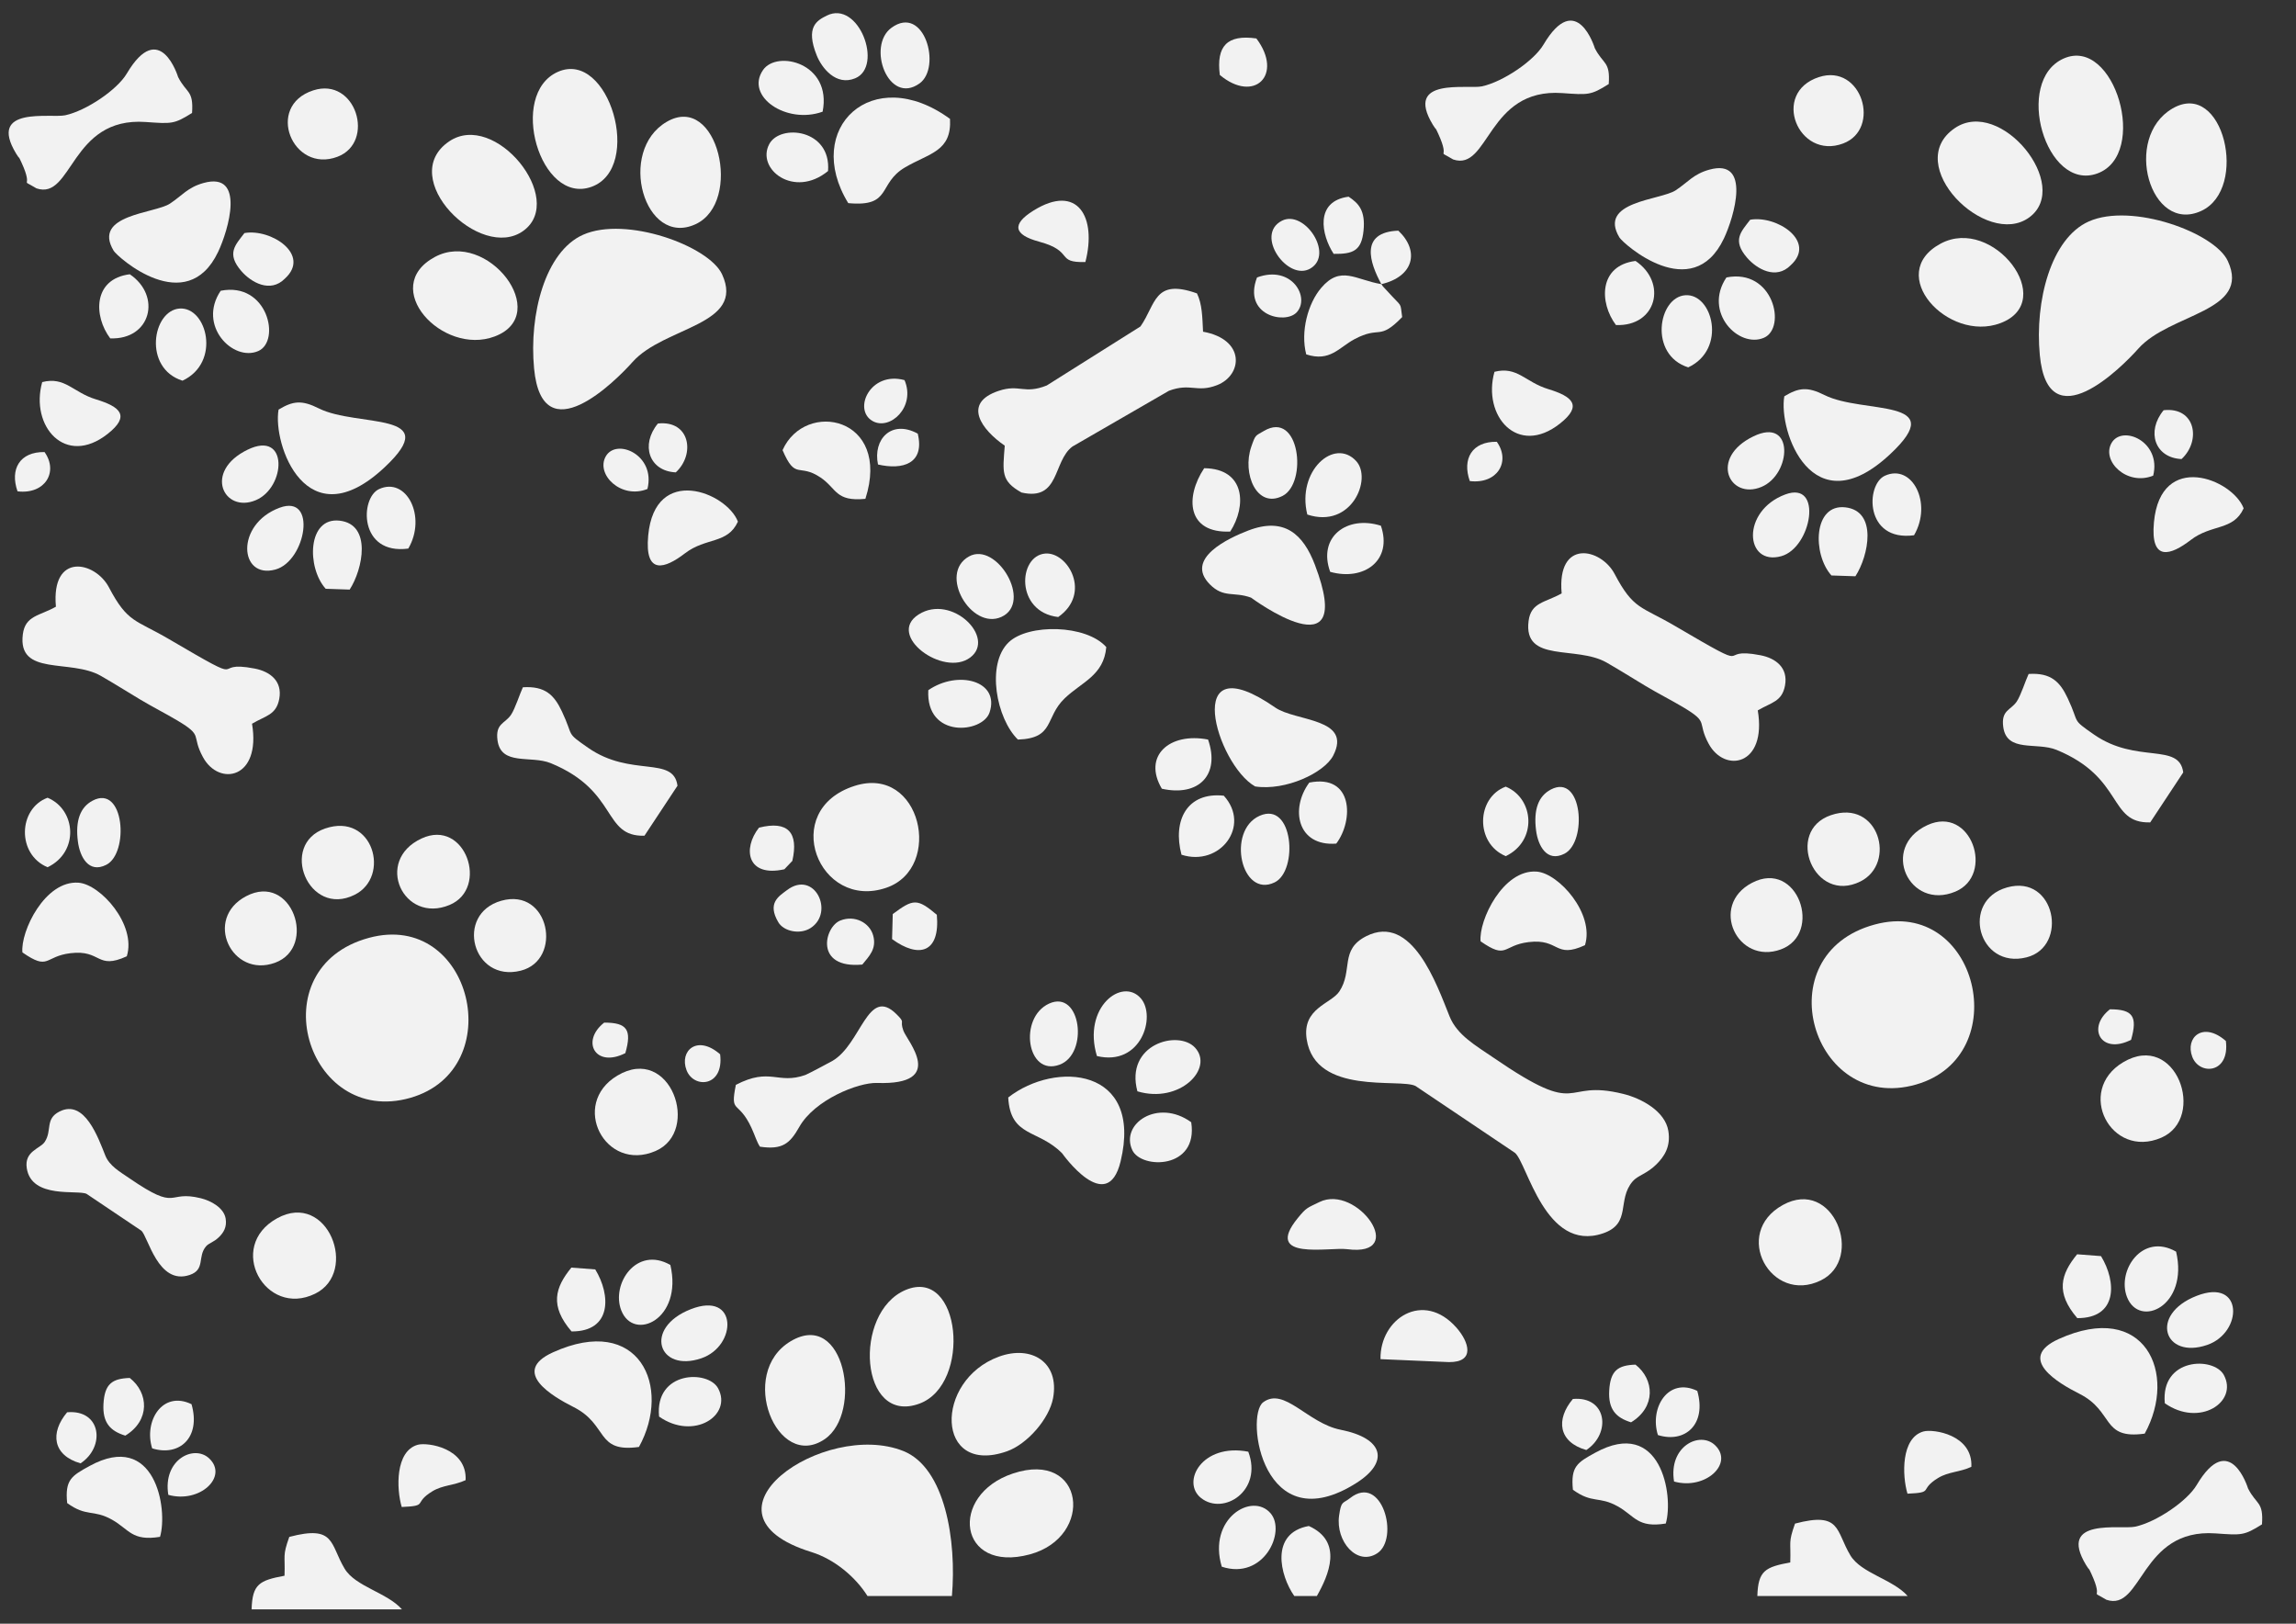 <?xml version="1.0" encoding="UTF-8"?>
<!DOCTYPE svg PUBLIC "-//W3C//DTD SVG 1.1//EN" "http://www.w3.org/Graphics/SVG/1.1/DTD/svg11.dtd">
<!-- Creator: CorelDRAW 2018 (64 Bit) -->
<svg xmlns="http://www.w3.org/2000/svg" xml:space="preserve" width="297mm" height="210mm" version="1.1" style="shape-rendering:geometricPrecision; text-rendering:geometricPrecision; image-rendering:optimizeQuality; fill-rule:evenodd; clip-rule:evenodd"
viewBox="0 0 29700 21000"
 xmlns:xlink="http://www.w3.org/1999/xlink">
 <rect x="0" y="0" width="29700" height="21000" fill="#333333" stroke="none"/>
 <defs>
  <style type="text/css">
   <![CDATA[
    .fil0 {fill:#F2F2F2}
   ]]>
  </style>
 </defs>
 <g id="Camada_x0020_1">
  <path class="fil0" d="M17673.34 12107.94c-347.64,175.27 -168.66,445.67 -348.8,715.74 -106.91,160.3 -484.48,214.94 -421.79,618.24 113.84,732.46 1209.34,499.28 1408.55,604.08l1283.82 863c159.19,125.6 390.82,1295.38 1139.25,1042.92 375.95,-126.82 175.63,-431.68 387.09,-675.26 64.81,-74.68 179.09,-94.13 301.86,-214.56 105.42,-103.41 190.61,-233.05 157.54,-435.6 -41.53,-254.45 -345.82,-420 -582.61,-478.47 -820.11,-202.46 -501.51,338.91 -1678.32,-467.96 -225.87,-154.87 -471.07,-290.99 -568.9,-534.28 -168.63,-419.39 -486.6,-1335.84 -1077.69,-1037.85z"/>
  <path class="fil0" d="M27019.36 2864.3c-489.25,218.13 -699.92,1029.62 -633.14,1729.7 106.32,1114.36 1060.97,155.26 1273.59,-84.16 409.19,-460.76 1462.75,-472.93 1158.25,-1134.05 -169.51,-368.1 -1244.9,-758.39 -1798.7,-511.49z"/>
  <path class="fil0" d="M24251.27 11956.99c-1430.58,385.95 -806.96,2453.48 534.16,2069.72 1287.19,-368.34 798.66,-2429.31 -534.16,-2069.72z"/>
  <path class="fil0" d="M11221.68 20642.3l1091.83 0c62.29,-713.36 -86.76,-1658.34 -627.39,-1875.14 -1022.66,-410.09 -2793.84,809.68 -1190.24,1306.11 296.37,91.74 570.43,321.25 725.8,569.03z"/>
  <path class="fil0" d="M12997.04 5763.87c-26.76,345.43 -50.76,455.36 216.68,606.1 500.02,114.21 403.81,-405.26 659.07,-594.96l1248.84 -721.34c281.83,-104.42 358.08,29.38 620.56,-71.95 333.25,-128.66 370.95,-592.72 -179.97,-691.63 -9.84,-196.24 -11.44,-356.24 -78.72,-495.51 -557.87,-198.74 -529.47,140.81 -731.12,427.77l-1212.11 763.18c-294.14,117.46 -349.92,-21.03 -621.21,69.3 -481.12,160.21 -213.73,509.2 77.98,709.04z"/>
  <path class="fil0" d="M20201.02 7674.32c-209.59,119.77 -396.78,112.05 -427.94,357.11 -69.89,549.74 617.21,312.26 1009.9,537.99 189.03,108.63 307.14,185.06 505.32,303.79 162.42,97.3 328.01,180.6 481.9,272.04 348.54,207.14 174.06,183.27 333.42,476.08 206.53,379.5 753.57,282.66 634.25,-433.37 177.87,-105.09 313.18,-112.01 352.22,-321.73 42.82,-229.95 -119.38,-353.11 -316.66,-391.47 -624.21,-121.31 8.55,274.95 -1109.9,-380.86 -434.59,-254.82 -534.09,-208.02 -776.96,-669.85 -177.26,-337.03 -749.39,-458.99 -685.55,250.27z"/>
  <path class="fil0" d="M9518.66 14030.82c-77.81,388.95 28.69,183.56 201.39,554.96 47.42,101.94 67.07,179.64 110.32,244.76 291.94,43.32 387.91,-41.34 509.17,-256.05 197.82,-350.33 762.39,-576.38 1005.44,-568.24 906.12,30.26 388.99,-544.42 341.25,-674.76 -54.48,-148.79 34.66,-90.74 -89.71,-214.47 -373.18,-371.25 -453.41,390.08 -832.56,606.31 -18.73,10.68 -314.97,168.92 -346.77,180.08 -360.18,126.27 -451.55,-104.72 -898.53,127.41z"/>
  <path class="fil0" d="M18797.42 2062.24c467.68,159.25 436.5,-926.75 1410.5,-858.4 336.67,23.61 368.53,30.26 601.93,-116.86 21.1,-298.54 -71.41,-249.77 -180.1,-463.94 -0.06,-0.15 -234.51,-770.75 -664.49,-45.12 -124.31,209.79 -522.84,479.76 -795.39,538.86 -186.97,40.52 -1010.6,-124.26 -635.68,495.97 55.36,91.61 20.57,8.36 69.85,116.01 168.02,367.18 -48.29,189.03 193.38,333.48z"/>
  <path class="fil0" d="M27814.18 10636.33l427.13 -646.29c-51.51,-392.63 -601.89,-104.92 -1154.62,-489.86 -299.53,-208.59 -180.21,-130.94 -339.64,-469.56 -99.2,-210.69 -214.51,-332.9 -505.59,-313.99 -39.21,83.08 -101.03,278.47 -153.8,356.44 -77.48,114.5 -203.69,109.46 -174.57,328.23 44.84,336.79 432.67,191.65 689.75,297.2 878.27,360.6 664.56,953.13 1211.34,937.83z"/>
  <path class="fil0" d="M11056.2 10163.71c-982.97,312.85 -465.91,1621.14 411.51,1317.02 739.48,-256.29 448.22,-1590.64 -411.51,-1317.02z"/>
  <path class="fil0" d="M27742.93 18541.77c429.87,-779.46 1.93,-1727.75 -1111.65,-1224.01 -556.55,251.78 -2.1,573.04 266.53,708.41 453.94,228.74 280.64,594.15 845.12,515.6z"/>
  <path class="fil0" d="M10972.55 2627.12c571.24,53.47 375.78,-252.16 735.87,-462.98 316.59,-185.35 603.8,-205.11 580.43,-626.44 -1004.41,-733.47 -1909.25,123.25 -1316.3,1089.42z"/>
  <path class="fil0" d="M13041.92 14193.96c28.68,518.57 386.93,406.52 697.79,722.77 0.03,0 582.64,824.18 756,103.43 291.92,-1213.57 -839.51,-1304.34 -1453.79,-826.2z"/>
  <path class="fil0" d="M22110.95 2194.25c-207.28,57.44 -275.92,162.6 -435.41,267.3 -196.29,128.87 -1009.64,140.73 -727.38,609.72 47.72,79.28 940.5,876.98 1350.9,14.42 133.18,-279.94 359.23,-1043.16 -188.11,-891.44z"/>
  <path class="fil0" d="M16235.63 10171.32c394.44,60.13 895.59,-176.99 1009.88,-398.66 251.78,-488.34 -487,-439.59 -749.77,-621.85 -1231.64,-854.18 -759.74,738.27 -260.11,1020.51z"/>
  <path class="fil0" d="M16339.23 18136.76c-236.11,177.08 -4.4,1814.78 1210.07,1040.73 418.07,-266.46 359.32,-573.91 -207.8,-685.98 -428.23,-84.64 -729.24,-559.51 -1002.27,-354.75z"/>
  <path class="fil0" d="M16145.83 6861.95c-250.49,96.5 -828.25,362.15 -495.03,696.55 179.86,180.48 309.57,89.43 532.31,171.11 0.46,0.15 1376.52,1020.5 825.85,-424.62 -149.36,-391.97 -393.05,-624.1 -863.13,-443.04z"/>
  <path class="fil0" d="M13167.31 9565.23c478.43,-15.67 345.33,-284.47 605.2,-533.72 220.43,-211.39 506.45,-295.14 537.79,-662.48 -258.2,-292.5 -1008.64,-305.39 -1262.72,-61.59 -293.96,282.08 -158.48,987.12 119.73,1257.79z"/>
  <path class="fil0" d="M23081.01 5125.41c-78.58,446.13 358.23,1694.16 1369.25,748.5 786.81,-735.96 -352.44,-514.92 -848.3,-764.03 -222.81,-111.94 -335.16,-96.17 -520.95,15.53z"/>
  <path class="fil0" d="M26694.78 756.75c-649.05,287.03 -232.37,1727.81 434.46,1487.1 673.76,-243.22 225.68,-1779.03 -434.46,-1487.1z"/>
  <path class="fil0" d="M11712.51 16684.51c-685.17,291.32 -591.87,1755.08 181.3,1469.01 678.24,-250.93 538.64,-1775.1 -181.3,-1469.01z"/>
  <path class="fil0" d="M25287.02 1656.75c-690.67,469.5 406.04,1563.77 962.79,1154.73 556.52,-408.82 -370.04,-1557.64 -962.79,-1154.73z"/>
  <path class="fil0" d="M12922.16 17545.89c-842.95,307.82 -822.08,1549.55 103.63,1224.34 261.91,-91.99 547.28,-419.65 596.47,-688.5 85.44,-466.94 -282.79,-688.24 -700.1,-535.84z"/>
  <path class="fil0" d="M13105.2 19056.47c-840.29,278.32 -709.07,1296.39 215.7,1047.12 841.13,-226.7 711.97,-1354.37 -215.7,-1047.12z"/>
  <path class="fil0" d="M28101.3 1403.66c-646.1,377.57 -287.39,1626.81 372.47,1324.52 619.42,-283.75 289.31,-1711.29 -372.47,-1324.52z"/>
  <path class="fil0" d="M25102.81 3151.2c-724.06,390.51 95.26,1283.44 774,1027.98 755.39,-284.29 -96.58,-1393.32 -774,-1027.98z"/>
  <path class="fil0" d="M10229.76 17345.68c-697.09,413.31 -177.54,1690.7 440.24,1266.19 493.63,-339.21 258.59,-1680.5 -440.24,-1266.19z"/>
  <path class="fil0" d="M22732.25 20642.3l1944.71 0c-190.8,-217.1 -601.5,-293.6 -740.9,-525.43 -192.64,-320.35 -119.14,-569.46 -716.48,-411.64 -89.95,252.92 -51.66,226.8 -61.42,502.08 -325.15,60.76 -415.95,106.73 -425.91,434.99z"/>
  <path class="fil0" d="M19152.28 12174.5c348.12,241.24 280.29,51.25 621.54,10 403.48,-48.75 333.88,220.95 728.76,39.94 126.74,-406.9 -339.7,-930.46 -624.41,-951.64 -434.74,-32.32 -752.47,631.5 -725.89,901.7z"/>
  <path class="fil0" d="M27462.6 13739.48c-615.46,368.53 -158.18,1256.78 495.18,974.63 590.28,-254.91 192.86,-1386.62 -495.18,-974.63z"/>
  <path class="fil0" d="M23062.06 15584.55c-664.52,366.54 -152.55,1290.19 491.29,975.4 569.77,-278.61 163.88,-1336.79 -491.29,-975.4z"/>
  <path class="fil0" d="M20346.49 19267.62c253.62,183.73 335.76,77.41 580.99,215.41 221.42,124.59 254.98,280.82 620.24,221.28 105.72,-360.66 -63.42,-1381.55 -911.8,-916.3 -232.54,127.55 -319.72,178.24 -289.43,479.61z"/>
  <path class="fil0" d="M17868.8 3675.05c-333.77,-55.36 -525.95,-248.13 -778.54,48.38 -170.58,200.23 -270.2,564.1 -193.47,859.87 307.43,100.67 422.78,-89.08 623.85,-196.38 336.98,-179.88 313.24,27.39 617.25,-286.03 -30.24,-205.65 12.8,-108.7 -192.29,-335.71 -90.34,-100.02 -33.17,-30.35 -76.8,-90.13z"/>
  <path class="fil0" d="M10122.77 5821.77c170.1,396.41 208.54,163.45 491.02,353.85 213.05,143.6 189.75,314.01 580.48,276.16 340.26,-1062.44 -779.29,-1285.87 -1071.5,-630.01z"/>
  <path class="fil0" d="M29022.78 6574.38c-144.35,-379.61 -1073.97,-747.87 -1160.36,179.64 -48.53,521.09 220.04,426.41 475.36,230.33 272.94,-209.57 551.16,-117.28 685,-409.97z"/>
  <path class="fil0" d="M24930.78 10672.11c-619.03,287.58 -234.23,1109.35 362.96,859.49 514.76,-215.39 204.65,-1123.2 -362.96,-859.49z"/>
  <path class="fil0" d="M25962.3 11477.45c-606.4,170.95 -374.42,1062.83 252.31,904.29 547.83,-138.6 372.56,-1080.45 -252.31,-904.29z"/>
  <path class="fil0" d="M23683.64 10542.97c-601.04,205.11 -218.65,1157.29 382.02,857.17 470.19,-234.93 238.22,-1068.82 -382.02,-857.17z"/>
  <path class="fil0" d="M22661.25 11418.85c-554.99,292.33 -186.73,1064.59 374.13,860.51 551.14,-200.54 220.3,-1173.6 -374.13,-860.51z"/>
  <path class="fil0" d="M23528.71 997c-625,203.47 -266.62,1076.84 313.53,858.56 497.26,-187.1 241.03,-1039.12 -313.53,-858.56z"/>
  <path class="fil0" d="M19331.81 4808.73c-159.71,567.39 297.4,1103.64 847.55,669.22 294.8,-232.78 162.97,-350.06 -153.36,-446.1 -297.03,-90.17 -397.75,-298.01 -694.19,-223.12z"/>
  <path class="fil0" d="M17857.55 17578.43l886 38.18c343.96,2.8 257.51,-262.64 96.93,-444.97 -429.04,-487.15 -992.66,-117.54 -982.93,406.79z"/>
  <path class="fil0" d="M17067.2 15546.56c-159.49,78.49 -165.68,67.22 -281.71,209.95 -450.22,553.71 413.72,370.02 639.88,399.63 805.8,105.44 128.68,-849.15 -358.17,-609.58z"/>
  <path class="fil0" d="M24674.14 19318.49c356.24,-15.86 138.97,-46.19 396.09,-203.14 134.56,-82.14 279.76,-74.11 430.35,-144.22 20.45,-416.78 -494.6,-492.75 -620.19,-457.28 -290.29,81.96 -276.38,569.29 -206.25,804.64z"/>
  <path class="fil0" d="M14039.92 3388.85c149.71,-576.01 -97.07,-1022.7 -671.5,-665.28 -281.23,174.98 -260.77,311.73 73.26,401.97 460.35,124.35 206.22,274.1 598.24,263.31z"/>
  <path class="fil0" d="M10693.61 202.19c-126.88,63.58 -277.6,146.03 -127.93,516.56 64.37,159.35 248.5,397.37 497.37,293.46 367.33,-153.34 44.26,-1017.34 -369.44,-810.02z"/>
  <path class="fil0" d="M11882.44 7947.39c-423.57,269.7 321.14,813.9 666.15,557.81 342.28,-254.06 -237.42,-830.79 -666.15,-557.81z"/>
  <path class="fil0" d="M16347.44 5574.73c-109.08,65.03 -105.93,42.21 -161.88,204.26 -119.84,347.07 71.71,804.05 404.86,634.91 327.36,-166.18 222.57,-1116.75 -242.98,-839.17z"/>
  <path class="fil0" d="M12535.18 7196.42c-403.55,223.38 30.31,957.83 417.77,782.74 412.49,-186.38 -61.79,-979.77 -417.77,-782.74z"/>
  <path class="fil0" d="M23690.67 7442.76l310.11 10.37c171.42,-265.09 288.81,-843.55 -129.97,-891.36 -417.92,-47.72 -427.33,607.15 -180.14,880.99z"/>
  <path class="fil0" d="M15804.38 20262.8c541.28,178.37 834.57,-451.67 632.29,-689.64 -239.66,-281.95 -818.72,69.91 -632.29,689.64z"/>
  <path class="fil0" d="M16910.67 6654.74c571.65,189.38 843.1,-462.99 631.96,-691.89 -284.3,-308.21 -771.56,130.78 -631.96,691.89z"/>
  <path class="fil0" d="M28413.93 16759.98c-619.29,242.09 -420.79,825.71 136.69,634.74 464.48,-159.12 473.84,-873.42 -136.69,-634.74z"/>
  <path class="fil0" d="M21838.12 4751.36c503.1,-234.93 316.78,-958.31 -37.86,-933.04 -351.34,25.06 -475.09,770.82 37.86,933.04z"/>
  <path class="fil0" d="M16293.52 10551.17c-429.85,192.05 -238.32,1070.54 194.54,861.07 308.15,-149.09 243.49,-1056.79 -194.54,-861.07z"/>
  <path class="fil0" d="M22332.4 3588.29c-303.77,451.03 159.75,920.96 485.32,780.03 295.65,-128 123.23,-899.82 -485.32,-780.03z"/>
  <path class="fil0" d="M28149.1 16188.06c-436.78,-250.51 -768.18,244.54 -635.48,586.38 159.62,411.14 800.62,117.37 635.48,-586.38z"/>
  <path class="fil0" d="M10641.1 1444.4c123.8,-628.31 -588.72,-801.58 -770.42,-539.6 -236.75,341.36 302.89,708.56 770.42,539.6z"/>
  <path class="fil0" d="M14189.23 13658.13c571.83,137.17 768.93,-512.12 568.99,-744.93 -240.54,-280.06 -759.46,114.45 -568.99,744.93z"/>
  <path class="fil0" d="M14712.86 14114.47c547.1,164.43 994.76,-295.46 745.32,-565.07 -216.71,-234.21 -908.99,-45.4 -745.32,565.07z"/>
  <path class="fil0" d="M23094.35 6394.6c-576.62,213.71 -522.77,928.95 -53.14,798.82 394.13,-109.22 544.21,-980.82 53.14,-798.82z"/>
  <path class="fil0" d="M15283.35 11054.58c497.24,159.54 902.47,-373.3 547.02,-763.61 -473.61,-50.48 -665.26,318.78 -547.02,763.61z"/>
  <path class="fil0" d="M16742.6 20642.3l291.58 0c151.13,-266.64 345.76,-704.1 -103.84,-905.91 -504.59,90.5 -374.95,640.21 -187.74,905.91z"/>
  <path class="fil0" d="M11530.86 359.71c-322.26,235.98 -39.72,1007.84 363.48,719.57 290.4,-207.65 60.17,-1029.8 -363.48,-719.57z"/>
  <path class="fil0" d="M17464.71 19374.99c-96.28,75.68 -115.12,31.4 -142.73,227.23 -47,333.2 233.21,656.22 492.99,487.37 292.22,-189.93 62.1,-1038.83 -350.26,-714.6z"/>
  <path class="fil0" d="M15408.97 14514.1c-431.46,-312.11 -921.61,20.33 -761.71,361.36 116.32,248.06 856.5,249.61 761.71,-361.36z"/>
  <path class="fil0" d="M13570.69 12979.84c-397.95,181.22 -289.99,944.9 133.95,790.82 384.77,-139.84 277.47,-978.16 -133.95,-790.82z"/>
  <path class="fil0" d="M28003.07 18148.92c448.97,314.17 951.53,-16.23 763.81,-365.12 -130.12,-241.87 -821.18,-225.74 -763.81,365.12z"/>
  <path class="fil0" d="M26870.79 17047.8c522.05,2.82 510.15,-469.93 306.79,-802.08l-308.96 -23.61c-212,259.28 -282.06,494.87 2.17,825.69z"/>
  <path class="fil0" d="M24759.19 6922.65c241.59,-414 -24,-931.5 -377.64,-769.54 -249.53,114.26 -262.59,855.44 377.64,769.54z"/>
  <path class="fil0" d="M16147.23 18775.45c-598.64,-115.44 -871.25,392.79 -610.87,598.99 289.83,229.53 801.36,-92.4 610.87,-598.99z"/>
  <path class="fil0" d="M12008.05 8926.42c-33.41,627.74 702.48,559.14 792.7,287.6 136.29,-410.28 -410.33,-551.33 -792.7,-287.6z"/>
  <path class="fil0" d="M17285.18 10910.7c227.14,-299.73 220.84,-902.96 -348.76,-789.2 -250.62,339.11 -154.98,828.06 348.76,789.2z"/>
  <path class="fil0" d="M20903.39 4204.04c526.61,20.48 667.52,-549.43 253.12,-829.11 -477.66,59.76 -470.22,541.09 -253.12,829.11z"/>
  <path class="fil0" d="M22681.62 5643.39c-578.35,280.25 -309.66,826.75 103.95,653.95 391.08,-163.38 427.79,-911.59 -103.95,-653.95z"/>
  <path class="fil0" d="M20060.53 10211.54c-160.76,84.7 -225.72,259.55 -190.47,530.02 25.57,196.2 138.74,414.94 366.04,300.4 299.65,-150.98 235.67,-1047.15 -175.57,-830.42z"/>
  <path class="fil0" d="M10711.23 2211.8c42.55,-542.01 -618.2,-613.51 -760.21,-348.67 -173.14,322.92 321.24,709.55 760.21,348.67z"/>
  <path class="fil0" d="M13688.34 7980.3c436.89,-305.22 125.57,-844.92 -167.72,-821.01 -353,28.8 -389.8,756.55 167.72,821.01z"/>
  <path class="fil0" d="M15029.01 10200.78c475.78,106.18 757.38,-178.16 597.89,-635.9 -499.05,-96.91 -848.6,212.9 -597.89,635.9z"/>
  <path class="fil0" d="M15913.56 6874.84c211.74,-326.63 201.06,-813.39 -336.76,-819.41 -251.15,377.42 -221.46,844.29 336.76,819.41z"/>
  <path class="fil0" d="M23163.32 3430.6c340.2,-309.59 -181.7,-649.25 -523.67,-588.59 -118.29,155.55 -236.4,264.25 -40.54,491.18 125.9,145.87 375.21,290.02 564.21,97.41z"/>
  <path class="fil0" d="M17206.69 7395.87c438.78,122.7 810.24,-149.1 655.79,-596.5 -437.18,-139.18 -820.4,143.61 -655.79,596.5z"/>
  <path class="fil0" d="M19477.62 11072.79c410.27,-195.42 370.14,-745.61 0,-898.88 -381.27,140.75 -399.78,732.41 0,898.88z"/>
  <path class="fil0" d="M15779.04 969.54c443.52,371.25 828.01,0.24 472.73,-472.27 -378.07,-53.76 -520.6,98.68 -472.73,472.27z"/>
  <path class="fil0" d="M16581.1 2855.42c-355.72,183.71 77.5,789.81 369.85,616.99 311.69,-184.25 -80,-766.7 -369.85,-616.99z"/>
  <path class="fil0" d="M17251.7 3283.39c253.01,4.04 360.64,-41.21 386.39,-300.62 25.84,-260.41 -63.85,-353.2 -193.03,-438.89 -440.79,58.05 -353.35,494.68 -193.36,739.51z"/>
  <path class="fil0" d="M21098.61 18395.37c323.05,-196.62 302.92,-554.37 57.42,-745.94 -229.64,7.72 -324.95,77.87 -339.9,334.51 -14.09,242.02 85.8,351.38 282.48,411.43z"/>
  <path class="fil0" d="M21445.97 18560.04c351.89,110.02 633.27,-139.73 509.1,-571.22 -376.04,-181.83 -620.08,219.44 -509.1,571.22z"/>
  <path class="fil0" d="M11154.42 12474.97c88.84,-108.86 188.7,-203.84 140.17,-377.62 -44.64,-159.71 -233.91,-267.75 -425.38,-191.59 -206.76,82.28 -337.41,627.76 285.21,569.21z"/>
  <path class="fil0" d="M10181.01 11511.63c-106.56,80.08 -260.11,167.3 -112.81,416.41 70.17,118.68 281.45,162.75 418.07,74 313.4,-203.58 48.75,-756.48 -305.26,-490.41z"/>
  <path class="fil0" d="M11548.19 11822.01l-8.84 323.68c345.86,252.26 623.33,180.45 579.09,-314.56 -254.08,-213.43 -303.68,-207.93 -570.25,-9.12z"/>
  <path class="fil0" d="M10146.35 11242.6l102.89 -108.33c83.52,-366.41 -56.54,-524.41 -431.27,-429.84 -214.72,272.04 -155.66,646.26 328.38,538.17z"/>
  <path class="fil0" d="M16260.22 3588.53c-186.84,487.48 359.15,610.23 510.65,453.44 181.98,-188.35 -57.22,-621.59 -510.65,-453.44z"/>
  <path class="fil0" d="M17868.8 3675.05c421.42,-99.03 497,-429.76 219.4,-691.78 -504.85,19.04 -370.05,416.17 -219.4,691.78z"/>
  <path class="fil0" d="M21654.82 19161.21c407.07,113.83 779.35,-234.95 528.42,-471.46 -194.96,-183.73 -602.77,15.12 -528.42,471.46z"/>
  <path class="fil0" d="M20519.69 18753.73c324.67,-214.67 267.91,-699.42 -173.69,-660.36 -223.2,264.86 -187.38,557.63 173.69,660.36z"/>
  <path class="fil0" d="M11700.56 4916.32c-444.02,-121.17 -672.74,382.54 -412.47,529.45 224.15,126.49 560.26,-182.53 412.47,-529.45z"/>
  <path class="fil0" d="M27852.62 6151.79c110.19,-441.22 -402.32,-663.51 -539.34,-421.11 -131.83,233.16 199.45,558.39 539.34,421.11z"/>
  <path class="fil0" d="M28219.43 5937.08c254.19,-233.73 184.5,-677.1 -231.59,-631.68 -227.97,276.05 -113.27,616.32 231.59,631.68z"/>
  <path class="fil0" d="M11357.41 6007.38c317.53,73.74 607.91,-9.19 514.26,-398.93 -340.7,-186.64 -582.53,73.91 -514.26,398.93z"/>
  <path class="fil0" d="M19012.59 6221.86c357.23,42.33 531.42,-252.66 349.24,-508.16 -320.38,-5.06 -450.35,221.19 -349.24,508.16z"/>
  <path class="fil0" d="M28792.97 13463.61c-296.42,-259.6 -530.09,-44.84 -434.53,205.28 92.33,241.69 486.58,218.52 434.53,-205.28z"/>
  <path class="fil0" d="M27566.68 13448.38c86.7,-302.81 22.89,-395.02 -273.55,-394.71 -304.78,239.13 -115.59,592.05 273.55,394.71z"/>
  <path class="fil0" d="M770.07 14375.54c-191.18,96.38 -92.75,245.09 -191.82,393.61 -58.79,88.16 -266.44,118.2 -231.96,340 62.61,402.81 665.07,274.57 774.62,332.21l706.03 474.6c87.54,69.07 214.92,712.38 626.51,573.54 206.75,-69.74 96.59,-237.4 212.88,-371.35 35.64,-41.07 98.49,-51.77 166.01,-118 57.97,-56.87 104.82,-128.16 86.64,-239.55 -22.84,-139.94 -190.19,-230.98 -320.41,-263.13 -451.01,-111.34 -275.8,186.38 -922.97,-257.35 -124.22,-85.17 -259.06,-160.03 -312.86,-293.83 -92.74,-230.64 -267.61,-734.63 -592.67,-570.75z"/>
  <path class="fil0" d="M7541.74 3036.52c-489.25,218.13 -699.92,1029.62 -633.14,1729.7 106.32,1114.36 1060.97,155.26 1273.59,-84.16 409.19,-460.76 1462.75,-472.93 1158.25,-1134.05 -169.51,-368.1 -1244.9,-758.39 -1798.7,-511.49z"/>
  <path class="fil0" d="M4773.65 12129.21c-1430.58,385.95 -806.96,2453.48 534.16,2069.72 1287.19,-368.34 798.66,-2429.31 -534.16,-2069.72z"/>
  <path class="fil0" d="M723.4 7846.54c-209.59,119.77 -396.78,112.05 -427.94,357.11 -69.89,549.74 617.21,312.26 1009.9,537.99 189.03,108.63 307.14,185.06 505.32,303.79 162.42,97.3 328.01,180.6 481.9,272.04 348.54,207.14 174.06,183.27 333.42,476.08 206.53,379.5 753.57,282.66 634.25,-433.37 177.87,-105.09 313.18,-112.01 352.22,-321.73 42.82,-229.95 -119.38,-353.11 -316.66,-391.47 -624.21,-121.31 8.55,274.95 -1109.9,-380.86 -434.59,-254.82 -534.09,-208.02 -776.96,-669.85 -177.26,-337.03 -749.39,-458.99 -685.55,250.27z"/>
  <path class="fil0" d="M471.79 2436.14c467.68,159.25 436.5,-926.75 1410.5,-858.4 336.67,23.61 368.53,30.26 601.93,-116.86 21.1,-298.54 -71.41,-249.77 -180.1,-463.94 -0.06,-0.15 -234.51,-770.75 -664.49,-45.12 -124.31,209.79 -522.84,479.76 -795.39,538.86 -186.97,40.52 -1010.6,-124.26 -635.68,495.97 55.36,91.61 20.57,8.36 69.85,116.01 168.02,367.18 -48.29,189.03 193.38,333.48z"/>
  <path class="fil0" d="M8336.56 10808.55l427.13 -646.29c-51.51,-392.63 -601.89,-104.92 -1154.62,-489.86 -299.53,-208.59 -180.21,-130.94 -339.64,-469.56 -99.2,-210.69 -214.51,-332.9 -505.59,-313.99 -39.21,83.08 -101.03,278.47 -153.8,356.44 -77.48,114.5 -203.69,109.46 -174.57,328.23 44.84,336.79 432.67,191.65 689.75,297.2 878.27,360.6 664.56,953.13 1211.34,937.83z"/>
  <path class="fil0" d="M8265.31 18713.99c429.87,-779.46 1.93,-1727.75 -1111.65,-1224.01 -556.55,251.78 -2.1,573.04 266.53,708.41 453.94,228.74 280.64,594.15 845.12,515.6z"/>
  <path class="fil0" d="M2633.33 2366.47c-207.28,57.44 -275.92,162.6 -435.41,267.3 -196.29,128.87 -1009.64,140.73 -727.38,609.72 47.72,79.28 940.5,876.98 1350.9,14.42 133.18,-279.94 359.23,-1043.16 -188.11,-891.44z"/>
  <path class="fil0" d="M3603.39 5297.63c-78.58,446.13 358.23,1694.16 1369.25,748.5 786.81,-735.96 -352.44,-514.92 -848.3,-764.03 -222.81,-111.94 -335.16,-96.17 -520.95,15.53z"/>
  <path class="fil0" d="M7217.16 928.97c-649.05,287.03 -232.37,1727.81 434.46,1487.1 673.76,-243.22 225.68,-1779.03 -434.46,-1487.1z"/>
  <path class="fil0" d="M5809.4 1828.97c-690.67,469.5 406.04,1563.77 962.79,1154.73 556.52,-408.82 -370.04,-1557.64 -962.79,-1154.73z"/>
  <path class="fil0" d="M8623.68 1575.88c-646.1,377.57 -287.39,1626.81 372.47,1324.52 619.42,-283.75 289.31,-1711.29 -372.47,-1324.52z"/>
  <path class="fil0" d="M5625.19 3323.42c-724.06,390.51 95.26,1283.44 774,1027.98 755.39,-284.29 -96.58,-1393.32 -774,-1027.98z"/>
  <path class="fil0" d="M3254.63 20814.52l1944.71 0c-190.8,-217.1 -601.5,-293.6 -740.9,-525.43 -192.64,-320.35 -119.14,-569.46 -716.48,-411.64 -89.95,252.92 -51.66,226.8 -61.42,502.08 -325.15,60.76 -415.95,106.73 -425.91,434.99z"/>
  <path class="fil0" d="M289.98 12318.02c348.12,241.24 280.29,51.25 621.54,10 403.48,-48.75 333.88,220.95 728.76,39.94 126.74,-406.9 -339.7,-930.46 -624.41,-951.64 -434.74,-32.32 -752.47,631.5 -725.89,901.7z"/>
  <path class="fil0" d="M7984.98 13911.7c-615.46,368.53 -158.18,1256.78 495.18,974.63 590.28,-254.91 192.86,-1386.62 -495.18,-974.63z"/>
  <path class="fil0" d="M3584.44 15756.77c-664.52,366.54 -152.55,1290.19 491.29,975.4 569.77,-278.61 163.88,-1336.79 -491.29,-975.4z"/>
  <path class="fil0" d="M868.87 19439.84c253.62,183.73 335.76,77.41 580.99,215.41 221.42,124.59 254.98,280.82 620.24,221.28 105.72,-360.66 -63.42,-1381.55 -911.8,-916.3 -232.54,127.55 -319.72,178.24 -289.43,479.61z"/>
  <path class="fil0" d="M9545.16 6746.6c-144.35,-379.61 -1073.97,-747.87 -1160.36,179.64 -48.53,521.09 220.04,426.41 475.36,230.33 272.94,-209.57 551.16,-117.28 685,-409.97z"/>
  <path class="fil0" d="M5453.16 10844.33c-619.03,287.58 -234.23,1109.35 362.96,859.49 514.76,-215.39 204.65,-1123.2 -362.96,-859.49z"/>
  <path class="fil0" d="M6484.68 11649.67c-606.4,170.95 -374.42,1062.83 252.31,904.29 547.83,-138.6 372.56,-1080.45 -252.31,-904.29z"/>
  <path class="fil0" d="M4206.02 10715.19c-601.04,205.11 -218.65,1157.29 382.02,857.17 470.19,-234.93 238.22,-1068.82 -382.02,-857.17z"/>
  <path class="fil0" d="M3183.63 11591.07c-554.99,292.33 -186.73,1064.59 374.13,860.51 551.14,-200.54 220.3,-1173.6 -374.13,-860.51z"/>
  <path class="fil0" d="M4051.09 1169.22c-625,203.47 -266.62,1076.84 313.53,858.56 497.26,-187.1 241.03,-1039.12 -313.53,-858.56z"/>
  <path class="fil0" d="M546.06 4941.65c-159.71,567.39 297.4,1103.64 847.55,669.22 294.8,-232.78 162.97,-350.06 -153.36,-446.1 -297.03,-90.17 -397.75,-298.01 -694.19,-223.12z"/>
  <path class="fil0" d="M5196.52 19490.71c356.24,-15.86 138.97,-46.19 396.09,-203.14 134.56,-82.14 279.76,-74.11 430.35,-144.22 20.45,-416.78 -494.6,-492.75 -620.19,-457.28 -290.29,81.96 -276.38,569.29 -206.25,804.64z"/>
  <path class="fil0" d="M4213.05 7614.98l310.11 10.37c171.42,-265.09 288.81,-843.55 -129.97,-891.36 -417.92,-47.72 -427.33,607.15 -180.14,880.99z"/>
  <path class="fil0" d="M8936.31 16932.2c-619.29,242.09 -420.79,825.71 136.69,634.74 464.48,-159.12 473.84,-873.42 -136.69,-634.74z"/>
  <path class="fil0" d="M2360.5 4923.58c503.1,-234.93 316.78,-958.31 -37.86,-933.04 -351.34,25.06 -475.09,770.82 37.86,933.04z"/>
  <path class="fil0" d="M2854.78 3760.51c-303.77,451.03 159.75,920.96 485.32,780.03 295.65,-128 123.23,-899.82 -485.32,-780.03z"/>
  <path class="fil0" d="M8671.48 16360.28c-436.78,-250.51 -768.18,244.54 -635.48,586.38 159.62,411.14 800.62,117.37 635.48,-586.38z"/>
  <path class="fil0" d="M3616.73 6566.82c-576.62,213.71 -522.77,928.95 -53.14,798.82 394.13,-109.22 544.21,-980.82 53.14,-798.82z"/>
  <path class="fil0" d="M8525.45 18321.14c448.97,314.17 951.53,-16.23 763.81,-365.12 -130.12,-241.87 -821.18,-225.74 -763.81,365.12z"/>
  <path class="fil0" d="M7393.17 17220.02c522.05,2.82 510.15,-469.93 306.79,-802.08l-308.96 -23.61c-212,259.28 -282.06,494.87 2.17,825.69z"/>
  <path class="fil0" d="M5281.57 7094.87c241.59,-414 -24,-931.5 -377.64,-769.54 -249.53,114.26 -262.59,855.44 377.64,769.54z"/>
  <path class="fil0" d="M1425.77 4376.26c526.61,20.48 667.52,-549.43 253.12,-829.11 -477.66,59.76 -470.22,541.09 -253.12,829.11z"/>
  <path class="fil0" d="M3204 5815.61c-578.35,280.25 -309.66,826.75 103.95,653.95 391.08,-163.38 427.79,-911.59 -103.95,-653.95z"/>
  <path class="fil0" d="M1198.23 10355.06c-160.76,84.7 -225.72,259.55 -190.47,530.02 25.57,196.2 138.74,414.94 366.04,300.4 299.65,-150.98 235.67,-1047.15 -175.57,-830.42z"/>
  <path class="fil0" d="M3685.7 3602.82c340.2,-309.59 -181.7,-649.25 -523.67,-588.59 -118.29,155.55 -236.4,264.25 -40.54,491.18 125.9,145.87 375.21,290.02 564.21,97.41z"/>
  <path class="fil0" d="M615.32 11216.31c410.27,-195.42 370.14,-745.61 0,-898.88 -381.27,140.75 -399.78,732.41 0,898.88z"/>
  <path class="fil0" d="M1620.99 18567.59c323.05,-196.62 302.92,-554.37 57.42,-745.94 -229.64,7.72 -324.95,77.87 -339.9,334.51 -14.09,242.02 85.8,351.38 282.48,411.43z"/>
  <path class="fil0" d="M1968.35 18732.26c351.89,110.02 633.27,-139.73 509.1,-571.22 -376.04,-181.83 -620.08,219.44 -509.1,571.22z"/>
  <path class="fil0" d="M2177.2 19333.43c407.07,113.83 779.35,-234.95 528.42,-471.46 -194.96,-183.73 -602.77,15.12 -528.42,471.46z"/>
  <path class="fil0" d="M1042.07 18925.95c324.67,-214.67 267.91,-699.42 -173.69,-660.36 -223.2,264.86 -187.38,557.63 173.69,660.36z"/>
  <path class="fil0" d="M8375 6324.01c110.19,-441.22 -402.32,-663.51 -539.34,-421.11 -131.83,233.16 199.45,558.39 539.34,421.11z"/>
  <path class="fil0" d="M8741.81 6109.3c254.19,-233.73 184.5,-677.1 -231.59,-631.68 -227.97,276.05 -113.27,616.32 231.59,631.68z"/>
  <path class="fil0" d="M226.84 6354.78c357.23,42.33 531.42,-252.66 349.24,-508.16 -320.38,-5.06 -450.35,221.19 -349.24,508.16z"/>
  <path class="fil0" d="M9315.35 13635.83c-296.42,-259.6 -530.09,-44.84 -434.53,205.28 92.33,241.69 486.58,218.52 434.53,-205.28z"/>
  <path class="fil0" d="M8089.06 13620.6c86.7,-302.81 22.89,-395.02 -273.55,-394.71 -304.78,239.13 -115.59,592.05 273.55,394.71z"/>
  <path class="fil0" d="M27247.54 20690.38c467.68,159.25 436.5,-926.75 1410.5,-858.4 336.67,23.61 368.53,30.26 601.93,-116.86 21.1,-298.54 -71.41,-249.77 -180.1,-463.94 -0.06,-0.15 -234.51,-770.75 -664.49,-45.12 -124.31,209.79 -522.84,479.76 -795.39,538.86 -186.97,40.52 -1010.6,-124.26 -635.68,495.97 55.36,91.61 20.57,8.36 69.85,116.01 168.02,367.18 -48.29,189.03 193.38,333.48z"/>
 </g>
</svg>
